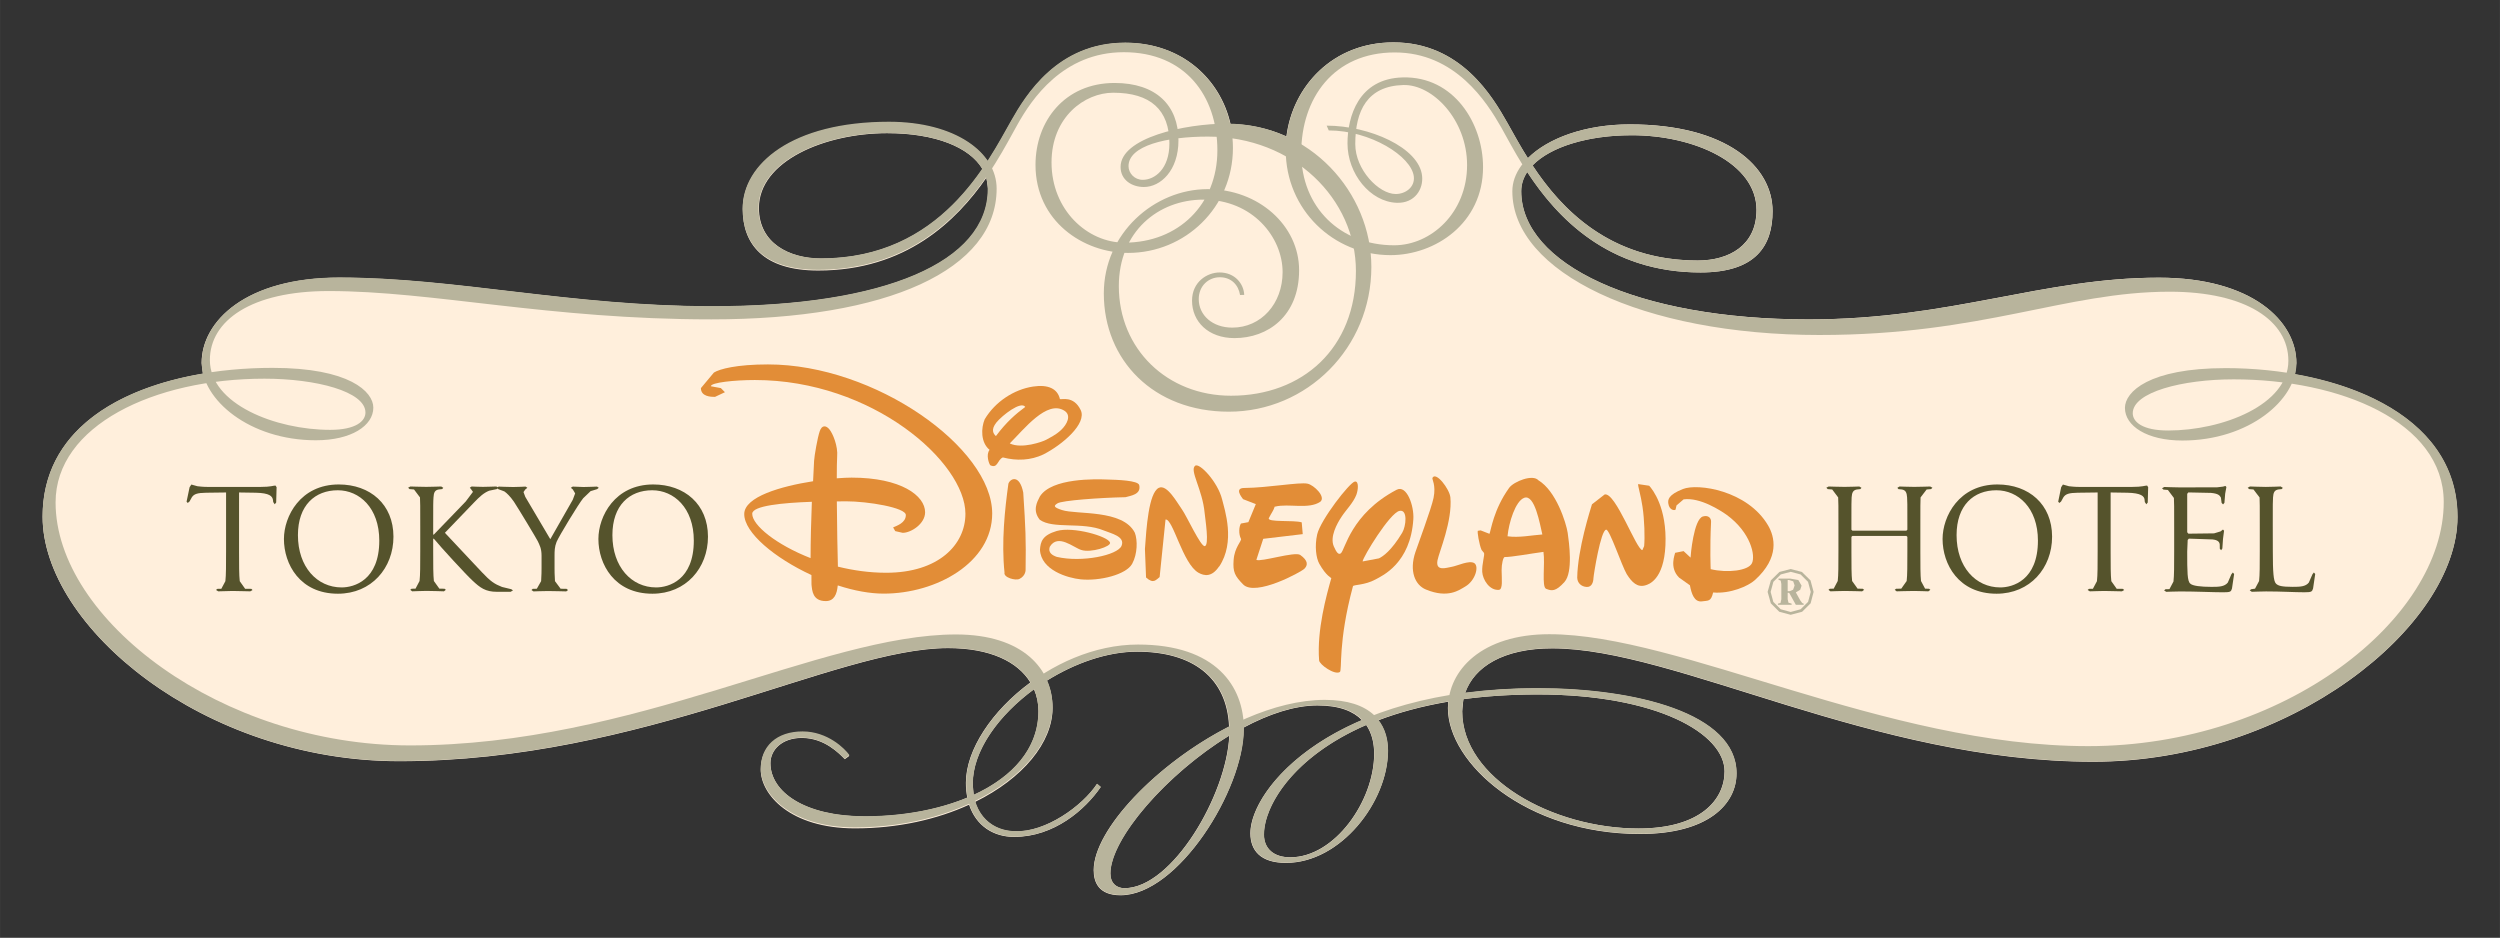 <?xml version="1.0" encoding="UTF-8" standalone="no"?>
<svg xmlns:dc="http://purl.org/dc/elements/1.1/" xmlns:cc="http://creativecommons.org/ns#" xmlns:rdf="http://www.w3.org/1999/02/22-rdf-syntax-ns#" xmlns:svg="http://www.w3.org/2000/svg" xmlns="http://www.w3.org/2000/svg" version="1.1" id="svg21343" width='516.306px' height='193.683px' viewBox="0 0 58.693 22.018">
  <rect x="0" y="0" width="58.693" height="22.018" fill="#333333" stroke="none"/>
  <g id="g21345" fill="#ffefdc">
    <path id="path21347" transform="matrix(1.25 0 0-1.25 36.09 16.304)" d="m0 0c2.254 0 3.518-.738 3.518-1.445 0-.532-.455-1.073-1.616-1.073-1.618 0-3.312.944-3.312 2.2l.023.229c.421.057.881.089 1.387.089m-3.063-1.114c0-.882-.739-1.945-1.577-1.945-.306 0-.494.16-.494.429 0 .527.535 1.456 1.922 2.057.109-.16.149-.351.149-.541m-4.69-2.525c-.149 0-.265.093-.265.277 0 .653 1.059 1.871 2.234 2.59-.049-1.119-1.076-2.867-1.969-2.867m-1.614 3.321c0-.702-.489-1.237-1.218-1.571l-.018.214c0 .619.487 1.285 1.151 1.773.056-.129.085-.268.085-.416m-4.081 8.505c-.594 0-1.17.285-1.17.95 0 .879 1.236 1.404 2.409 1.404.898 0 1.549-.262 1.791-.674-.55-.796-1.453-1.68-3.03-1.68m15.22 2.316c1.173 0 2.346-.524 2.346-1.403 0-.664-.513-.95-1.105-.95-1.648 0-2.559.965-3.102 1.786.338.351 1.043.567 1.861.567m12.46-4.485l.026.206c0 .785-.83 1.604-2.582 1.604-2.183 0-3.907-.784-6.578-.784-3.242 0-5.4 1.043-5.4 2.408 0 .129.04.251.114.362.554-.849 1.516-1.888 3.256-1.888 1.039 0 1.353.501 1.353 1.151 0 .838-.862 1.63-2.683 1.63-.841 0-1.541-.262-1.914-.636-.161.255-.286.491-.388.669-.272.479-.867 1.507-2.137 1.507-1.149 0-1.893-.833-2.01-1.767-.316.143-.671.227-1.049.235-.191.84-.909 1.524-1.973 1.524-1.272 0-1.867-.984-2.139-1.462-.114-.201-.259-.473-.449-.766-.29.425-.943.732-1.853.732-1.82 0-2.748-.792-2.748-1.629 0-.65.379-1.152 1.417-1.152 1.644 0 2.592.926 3.16 1.744l.032-.217c0-1.364-1.927-2.201-5.169-2.201-2.67 0-4.834.54-7.02.54-1.752 0-2.584-.819-2.584-1.604l.024-.2c-1.6-.27-3.01-1.077-3.01-2.687 0-2.059 3.02-4.591 6.699-4.591 4.581 0 8.196 2.124 10.308 2.124.792 0 1.309-.257 1.545-.645-.719-.529-1.211-1.264-1.211-1.884 0-.101.009-.195.027-.28-.553-.231-1.225-.353-1.923-.353-1.138 0-1.775.467-1.775 1 0 .252.219.475.59.475.428 0 .705-.296.807-.399l.085.062c-.083.118-.407.441-.878.441-.49 0-.786-.279-.786-.701 0-.461.547-1.101 1.77-1.101.813 0 1.546.171 2.143.444.132-.399.459-.605.846-.605.752 0 1.336.514 1.625.936l-.07.058c-.274-.416-.968-.913-1.537-.889-.324 0-.634.178-.75.553.897.441 1.454 1.115 1.454 1.763 0 .177-.034.351-.107.514.529.33 1.138.544 1.695.544 1.038 0 1.686-.482 1.727-1.408-1.356-.69-2.543-1.936-2.543-2.696 0-.216.086-.471.504-.471 1.08 0 2.312 1.983 2.312 3.119l-0.0.03c.475.254.957.416 1.387.416.414 0 .676-.111.836-.276-1.467-.626-2.096-1.593-2.096-2.125 0-.322.19-.556.668-.556 1.032 0 1.915 1.154 1.915 2.103 0 .216-.055.415-.18.575.38.145.814.265 1.313.35l-.006-.119c0-1.033 1.462-2.366 3.61-2.366 1.269 0 1.81.554 1.81 1.137 0 1.133-1.912 1.598-3.732 1.598-.492 0-.946-.031-1.365-.086.172.492.722.837 1.638.837 2.321 0 6.02-2.129 10.161-2.129 3.683 0 6.839 2.537 6.839 4.596 0 1.56-1.438 2.397-3.052 2.681" />
    <path id="path21349" transform="matrix(1.25 0 0-1.25 22.766 18.799)" d="m0 0l.018-.003.011-.013.028.054-.019.004-.001.014-.028-.056m-3.852.587c0-.426.527-1.028 1.698-1.028.59 0 1.163.096 1.684.272-.457-.131-.967-.2-1.498-.2-1.269 0-1.848.559-1.848 1.078l.032.173c-.042-.085-.068-.183-.068-.295m9.196-1.194c0-.243.116-.395.344-.454-.151.082-.239.231-.239.427 0 .443.328 1.051 1.021 1.574-.806-.565-1.126-1.201-1.126-1.547m8.904 1.158c0-.32-.163-.672-.567-.9.462.21.646.555.646.866 0 .657-.715 1.088-1.694 1.318 1.055-.287 1.615-.795 1.615-1.284m-3.741 11.341l.009.092c.355.369 1.071.59 1.914.59 1.173 0 2.419-.518 2.419-1.478 0-.632-.452-1.023-1.179-1.023-1.319 0-2.355.595-3.163 1.819m-14.542-.759c0 .925 1.263 1.477 2.483 1.477.901 0 1.594-.265 1.855-.71l-.004-.079c-.796-1.152-1.808-1.711-3.09-1.711-.573 0-1.244.267-1.244 1.023m10.05 1.334l-.037-.055-.066-.003c-.319.144-.663.221-1.02.229l-.07.057c-.203.89-.95 1.467-1.902 1.467-1.262 0-1.831-.999-2.075-1.426l-.081-.145c-.099-.175-.221-.394-.37-.623l-.061-.034-.062.032c-.299.438-.97.7-1.792.7-1.837 0-2.673-.807-2.673-1.556 0-.706.463-1.077 1.342-1.077 1.287 0 2.3.559 3.1 1.711l.071.03.06-.05.035-.239c0-1.424-1.96-2.274-5.243-2.274-1.406 0-2.66.147-3.873.29-1.085.128-2.112.249-3.142.249-1.725 0-2.511-.792-2.511-1.53l.023-.183-.001-.057-.049-.033c-.887-.149-2.952-.703-2.952-2.614 0-.994.725-2.118 1.938-3.01 1.328-.972 2.992-1.51 4.687-1.51 2.718 0 5.104.755 7.02 1.36 1.298.41 2.421.765 3.287.765.768 0 1.341-.241 1.608-.679l.011-.039-.03-.059-.005-.004.046.007.047-.042c.061-.14.092-.29.092-.445 0-.323-.103-.621-.294-.887.264.303.413.634.413.955 0 .171-.034.334-.1.483l-.007.031.035.062c.572.358 1.189.556 1.734.556 1.102 0 1.758-.539 1.8-1.478v-.004l-.04-.064c-1.333-.679-2.503-1.909-2.503-2.632 0-.242.122-.366.359-.388-.12.051-.195.167-.195.322 0 .674 1.06 1.913 2.269 2.652h.076l.036-.063-0-.004c-.026-.605-.361-1.456-.821-2.086.543.67.946 1.598.946 2.214v.03l.038.065c.528.282 1 .425 1.422.425.398 0 .697-.1.89-.299l.02-.05-0-.016-.008-.001.075-.029c.107-.156.162-.351.162-.582 0-.491-.225-1.04-.57-1.443.413.407.682.986.682 1.501 0 .21-.055.389-.165.53l-.015.045.003.02.043.049c.404.154.85.272 1.329.353l.061-.02.024-.056-.006-.115c0-.314.157-.673.442-1.014-.203.283-.323.601-.323.946l.026.245.057.055-.009.005-.018.046.005.024c.197.563.818.886 1.707.886 1.01 0 2.248-.389 3.688-.84 1.93-.604 4.117-1.288 6.474-1.288 3.643 0 6.765 2.486 6.765 4.522 0 1.879-2.092 2.45-2.991 2.608l-.049.033-.011.057.025.189c0 .738-.784 1.53-2.509 1.53-1.029 0-1.956-.175-2.937-.361-1.096-.207-2.232-.422-3.641-.422-3.223 0-5.474 1.02-5.474 2.481 0 .141.043.277.127.403l.062.032.06-.033c.815-1.247 1.861-1.855 3.196-1.855.86 0 1.279.353 1.279 1.078 0 .775-.807 1.555-2.609 1.555-.784 0-1.48-.229-1.863-.612l-.06-.023-.054.035-.307.525-.083.147c-.272.477-.838 1.469-2.073 1.469-1.185 0-1.835-.882-1.937-1.702" />
  </g>
  <g id="g21351" fill="#b8b49c">
    <path id="path21353" transform="matrix(1.25 0 0-1.25 19.833 17.819)" d="m0 0c-.103.103-.379.4-.807.4-.371 0-.59-.224-.59-.475 0-.539.637-1 1.775-1 1.697 0 3.258.718 3.258 1.973 0 .673-.573 1.188-1.696 1.188-2.112 0-5.727-2.124-10.308-2.124-3.684 0-6.699 2.532-6.699 4.592 0 2.042 2.272 2.792 4.32 2.792 1.444 0 1.892-.448 1.892-.747 0-.34-.415-.613-1.078-.613-1.252 0-2.145.765-2.145 1.455 0 .785.832 1.603 2.584 1.603 2.181 0 4.345-.539 7.01-.539 3.242 0 5.168.836 5.168 2.201 0 .624-.747 1.051-1.895 1.051-1.173 0-2.409-.525-2.409-1.404 0-.664.576-.95 1.17-.95 2.263 0 3.138 1.823 3.576 2.59.272.479.867 1.462 2.139 1.462 1.251 0 2.025-.947 2.025-1.979 0-1.117-.898-1.971-1.969-1.971-.843 0-1.739.598-1.739 1.654 0 .819.547 1.538 1.485 1.538.777 0 1.2-.418 1.2-1.079 0-.567-.337-.875-.649-.875-.225 0-.438.131-.438.377 0 .545 1.197.813 1.996.813 1.565 0 2.714-1.295 2.714-2.69 0-1.521-1.208-2.72-2.677-2.72-1.412 0-2.348.966-2.348 2.221 0 1.131.95 1.959 1.949 1.959.953 0 1.719-.679 1.719-1.523 0-.861-.588-1.275-1.213-1.275-.493 0-.798.31-.798.703 0 .356.286.53.518.53.287 0 .455-.214.462-.422l-.078-.001c-.03.186-.162.333-.38.333-.21 0-.396-.159-.396-.411 0-.302.258-.535.63-.535.543 0 .945.451.945 1.042 0 .657-.565 1.362-1.489 1.362-.844 0-1.587-.598-1.587-1.625 0-1.184.911-2.058 2.106-2.058 1.343 0 2.347.889 2.347 2.343 0 1.346-1.167 2.524-2.781 2.524-.779 0-1.49-.17-1.49-.555 0-.133.113-.257.267-.257.225 0 .501.204.501.684 0 .63-.355.952-1.056.952-.534 0-1.158-.454-1.158-1.309 0-.896.675-1.507 1.369-1.507 1.015 0 1.746.719 1.746 1.733 0 1.027-.607 1.844-1.757 1.844-1.143 0-1.734-.886-2-1.363-.406-.713-1.321-2.724-3.743-2.724-1.038 0-1.417.501-1.417 1.151 0 .838.928 1.63 2.748 1.63 1.255 0 2.023-.582 2.023-1.256 0-1.519-2.032-2.456-5.359-2.456-3.068 0-5.225.532-7.189.532-1.45 0-2.229-.554-2.229-1.296 0-.828 1.237-1.311 2.259-1.311.485 0 .663.165.663.325 0 .396-.928.636-1.896.636-2.08 0-3.924-.885-3.924-2.324 0-2.196 3.117-4.563 6.655-4.564 4.227-0 7.722 2.084 10.257 2.084 1.265 0 1.813-.658 1.813-1.364 0-1.093-1.589-2.26-3.711-2.26-1.223 0-1.77.64-1.77 1.102 0 .421.296.701.786.701.471 0 .795-.324.878-.442" />
    <path id="path21355" transform="matrix(1.25 0 0-1.25 42.718 7.865)" d="m0 0c-3.327 0-5.77 1.18-5.77 2.7 0 .672.949 1.255 2.204 1.255 1.82 0 2.682-.792 2.682-1.63 0-.649-.313-1.15-1.352-1.15-2.421 0-3.336 2.01-3.742 2.723-.272.477-.862 1.409-2 1.409-1.151 0-1.757-.863-1.757-1.889 0-1.014.731-1.733 1.745-1.733.694 0 1.37.611 1.37 1.507 0 .855-.651 1.52-1.199 1.503-.674-.019-.901-.48-.901-1.11 0-.48.442-.937.76-.937.184 0 .361.128.34.326-.041.383-.818.868-1.598.868l-.039.09c.799 0 1.737-.411 1.792-.944.027-.244-.134-.517-.476-.505-.5.018-.925.548-.925 1.115 0 .5.204 1.22 1.039 1.24.959.024 1.507-.864 1.507-1.685 0-1.054-.896-1.653-1.739-1.653-1.071 0-1.967.855-1.967 1.972 0 1.032.771 2.024 2.025 2.024 1.271 0 1.865-1.029 2.137-1.507.439-.769 1.312-2.59 3.577-2.59.593 0 1.105.285 1.105.95 0 .879-1.172 1.403-2.345 1.403-1.149 0-2.074-.426-2.074-1.052 0-1.364 2.158-2.408 5.399-2.408 2.671 0 4.395.784 6.578.784 1.752 0 2.582-.818 2.582-1.603 0-.69-.892-1.455-2.144-1.455-.664 0-1.078.273-1.078.613 0 .299.447.747 1.892.747 2.047 0 4.356-.816 4.356-2.792 0-2.06-3.156-4.597-6.838-4.597-4.141 0-7.84 2.129-10.162 2.129-1.12 0-1.694-.515-1.694-1.188 0-1.255 1.694-2.199 3.313-2.199 1.16 0 1.615.54 1.615 1.072 0 .708-1.264 1.446-3.518 1.446-3.829 0-5.133-1.807-5.133-2.631 0-.269.187-.429.494-.429.838 0 1.576 1.063 1.576 1.946 0 .445-.212.912-1.064.912-1.587 0-3.89-2.197-3.89-3.161 0-.183.115-.276.264-.276.915 0 1.972 1.835 1.972 2.947 0 .985-.658 1.499-1.731 1.499-1.392 0-3.09-1.325-3.09-2.482 0-.61.388-.892.798-.892.568-.023 1.262.474 1.537.89l.069-.058c-.289-.423-.873-.937-1.625-.937-.501 0-.906.347-.906 1.012 0 1.114 1.586 2.597 3.229 2.597 1.466 0 1.988-.787 1.988-1.586 0-1.135-1.233-3.118-2.313-3.118-.418 0-.504.254-.504.47 0 1.093 2.455 3.195 4.337 3.195.865 0 1.189-.429 1.189-.954 0-.95-.883-2.104-1.915-2.104-.479 0-.668.235-.668.557 0 .831 1.531 2.722 5.397 2.722 1.82 0 3.732-.466 3.732-1.598 0-.583-.541-1.138-1.81-1.138-2.148 0-3.609 1.334-3.609 2.366 0 .707.634 1.382 1.9 1.382 2.46 0 6.307-2.102 10.124-2.102 3.683 0 6.676 2.389 6.676 4.584 0 1.516-1.966 2.305-3.945 2.305-.967 0-1.896-.241-1.896-.637 0-.159.178-.324.665-.324 1.02 0 2.258.482 2.258 1.31 0 .742-.78 1.297-2.229 1.297-1.964 0-3.504-.813-6.572-.813" />
  </g>
  <g id="g21357" fill="#55532c">
    <path id="path21359" transform="matrix(1.25 0 0-1.25 49.552 12.947)" d="m0 0c0-.25 0-.449.013-.558l.101-.143.118-.001.022-.023-.042-.024c-.09 0-.223.007-.333.007-.091 0-.223-.007-.27-.007l-.041.026.025.021.074.001.076.143c.013.109.013.308.013.558v1.108l-.375-.005c-.162-.003-.224-.022-.267-.084l-.045-.081-.032-.027-.022.024.056.272.033.05.113-.032c.051-.005.103-.013.208-.013h.972c.206 0 .244.026.288.026l.02-.031-.008-.288-.027-.033-.028.043-.003.03c-.001.082-.071.138-.322.144l-.317.005" />
    <path id="path21361" transform="matrix(1.25 0 0-1.25 46.894 11.374)" d="m0 0c.589 0 1.027-.372 1.027-.981 0-.588-.413-1.071-1.043-1.071-.716 0-1.014.557-1.014 1.028 0 .424.308 1.024 1.03 1.024m.054-1.934c.23 0 .707.132.707.879 0 .616-.374.946-.78.946-.427 0-.748-.282-.748-.843 0-.598.359-.982.821-.982" />
    <path id="path21363" transform="matrix(1.25 0 0-1.25 43.489 12.583)" d="m0 0l-.018-.017v-.274c0-.25 0-.445.013-.555l.103-.144.096-.001.027-.021-.038-.028c-.048 0-.179.007-.329.007-.104 0-.228-.007-.266-.007l-.037.028.025.021.073.001.076.144c.013.11.013.305.013.555v.462c0 .408 0 .469-.005.553l-.112.149-.085.007-.025.026.042.023c.042 0 .175-.007.3-.007.126 0 .238.007.278.007l.04-.025-.022-.024-.065-.007c-.071-.013-.092-.058-.098-.149-.004-.084-.004-.095-.004-.503v-.103l.018-.018h1.015l.018.018v.103c0 .408 0 .419-.005.503-.006.091-.027.136-.097.149l-.066.007-.02.024.039.025c.04 0 .153-.007.278-.007.125 0 .259.007.3.007l.042-.023-.026-.026-.083-.007-.114-.149c-.004-.084-.004-.145-.004-.553v-.462c0-.25 0-.445.012-.555l.077-.144.074-.001.025-.021-.038-.028c-.038 0-.162.007-.267.007-.148 0-.28-.007-.328-.007l-.036.028.025.021.097.001.102.144c.013.11.013.305.013.555v.274l-.018.017" />
    <path id="path21365" transform="matrix(1.25 0 0-1.25 53.36 12.949)" d="m0 0c0-.385.012-.556.059-.602.041-.042.108-.061.313-.061.139 0 .242.003.304.08l.069.157.026.033.025-.029-.04-.271c-.019-.06-.026-.072-.164-.072-.19 0-.429.016-.719.016-.105 0-.229-.007-.268-.007l-.039.027.027.021.073.011.076.143c.013.11.013.305.013.556v.461c0 .409 0 .47-.004.553l-.114.15-.083.007-.026.025.042.024c.041 0 .175-.008.299-.008.126 0 .239.008.279.008l.04-.026-.021-.023-.065-.007c-.072-.014-.092-.058-.098-.15-.005-.083-.005-.095-.005-.503" />
    <path id="path21367" transform="matrix(1.25 0 0-1.25 51.35 12.947)" d="m0 0c0-.385.001-.558.058-.604.041-.042.195-.061.399-.061.14 0 .242.003.305.08l.068.157.027.033.024-.029-.04-.271c-.018-.06-.026-.072-.164-.072-.189 0-.514.016-.805.016-.105 0-.228-.007-.267-.007l-.039.027.027.022.073.001.076.143c.013.11.013.306.013.556v.461c0 .409 0 .47-.005.553l-.113.15-.084.007-.026.025.042.024c.042 0 .175-.008.299-.008l.696.002.109.013.045.013.018-.021-.023-.125-.014-.172-.026-.029-.027.029-.013.099c-.025.044-.052.075-.186.088l-.425.009-.022-.026v-.722l.022-.027.483.006.122.037.045.035.02-.023-.02-.156-.012-.177-.023-.033-.025.029-.001.08c-.005.045-.034.084-.137.094l-.443.015-.022-.025" />
    <path id="path21369" transform="matrix(1.25 0 0-1.25 5.612 12.947)" d="m0 0c0-.25 0-.449.013-.558l.101-.143.118-.001.021-.023-.042-.024c-.088 0-.223.007-.334.007l-.268-.007-.042.026.025.021.075.001.076.143c.013.109.013.308.013.558v1.108l-.375-.005c-.162-.003-.225-.022-.267-.084l-.045-.081-.033-.027-.022.024.057.272.033.05.114-.032c.051-.005.101-.013.205-.013h.974c.207 0 .244.026.287.026l.021-.031-.008-.288-.028-.033-.028.043-.003.03c-.008.082-.07.138-.321.144l-.317.005" />
    <path id="path21371" transform="matrix(1.25 0 0-1.25 7.953 11.374)" d="m0 0c.588 0 1.027-.372 1.027-.981 0-.588-.413-1.071-1.043-1.071-.716 0-1.014.557-1.014 1.028 0 .424.308 1.024 1.03 1.024m.054-1.934c.23 0 .707.132.707.879 0 .616-.374.946-.779.946-.428 0-.749-.282-.749-.843 0-.598.36-.982.821-.982" />
    <path id="path21373" transform="matrix(1.25 0 0-1.25 15.336 11.374)" d="m0 0c.589 0 1.028-.372 1.028-.981 0-.588-.413-1.071-1.044-1.071-.716 0-1.014.557-1.014 1.028 0 .424.308 1.024 1.03 1.024m.054-1.934c.231 0 .708.132.708.879 0 .616-.375.946-.781.946-.427 0-.748-.282-.748-.843 0-.598.36-.982.821-.982" />
    <path id="path21375" transform="matrix(1.25 0 0-1.25 12.714 13.05)" d="m0 0c0 .142-.037.199-.071.275-.019.041-.358.605-.449.743-.066.095-.131.16-.178.192l-.113.042-.026.025.03.024c.048 0 .135-.008.275-.008.123 0 .198.008.232.008l.033-.022-.039-.033-.033-.048.033-.089.47-.796c0 0 .366.644.422.74l.045.12-.043.073-.038.032.035.023.203-.008c.119 0 .204.008.254.008l.033-.023-.033-.026-.12-.036-.14-.134c-.086-.104-.452-.707-.5-.82-.038-.095-.038-.176-.038-.262v-.224c0-.042 0-.141.008-.251l.106-.143.11-.001.029-.023-.033-.026c-.041 0-.207.007-.342.007-.132 0-.236-.007-.274-.007l-.038.026.025.023.076.001.081.143c.008.11.008.209.008.251" />
    <path id="path21377" transform="matrix(1.25 0 0-1.25 9.866 12.369)" d="m0 0c0 .408 0 .469-.005.553l-.112.149-.084.007-.027.026.042.023c.042 0 .176-.007.299-.007.126 0 .239.007.281.007l.039-.025-.022-.024-.065-.007c-.071-.013-.092-.057-.097-.149-.006-.084-.006-.134-.006-.542v-.157h.011c.045.05.506.52.6.622l.136.181-.036.051-.023.027.034.023c.034 0 .101-.007.213-.007.093 0 .21.007.25.007l.04-.022-.03-.027-.143-.03c-.103-.041-.18-.112-.29-.227l-.542-.564c0 0 .582-.62.694-.739.164-.175.239-.223.379-.278l.173-.042.033-.022-.044-.027h-.257c-.216 0-.315.075-.462.213-.115.105-.597.629-.723.784h-.013v-.238c0-.251 0-.446.013-.556l.103-.144.097-.001.025-.021-.036-.028c-.049 0-.179.008-.329.008-.103 0-.227-.008-.267-.008l-.037.028.025.021.074.001.076.144c.013.11.013.305.013.556" />
  </g>
  <g id="g21379" fill="#e28d37">
    <path id="path21381" transform="matrix(1.25 0 0-1.25 24.07 9.554)" d="m0 0c-.077.12-.433-.158-.542-.292-.109-.137-.056-.213-.009-.255.196.263.374.417.551.547m.674-.432c.108.101.2.274.061.361-.327.209-.757-.347-1.026-.614.222-.11.623.034.681.067.056.033.177.085.284.186m-.023.58c.026-.017.255.072.39-.206.122-.252-.337-.649-.703-.835-.234-.11-.495-.124-.759-.055-.107-.048-.093-.214-.236-.147-.024.027-.086.198-.013.289-.17.139-.161.41-.092.574.196.33.551.561.908.615.283.043.46-.039.505-.235" />
    <path id="path21383" transform="matrix(1.25 0 0-1.25 39.1 12.804)" d="m0 0c-.03-.65-.317-.734-.378-.751-.149-.043-.252.056-.349.211-.094.158-.319.836-.385.835-.102-0-.237-.846-.24-.911-.002-.067-.028-.172-.129-.165-.101.007-.172.074-.176.174.009.541.246 1.274.277 1.378l.238.185c.204.051.597-1.043.709-1.045l.033.075c.015.158.007.49-.031.74-.032.219-.088.388-.082.425l.208-.031c.061-.067.337-.409.305-1.12" />
    <path id="path21385" transform="matrix(1.25 0 0-1.25 36.21 12.548)" d="m0 0c-.046.193-.141.758-.339.689-.167-.059-.292-.471-.315-.723.214-.031.455.02.654.034m.416-.892c-.167-.186-.242-.17-.346-.128-.085.035-.016.469-.049.693-.248-.033-.596-.098-.728-.097-.029 0-.059-.135-.058-.248.002-.168.026-.36-.05-.368-.177-.016-.305.191-.314.337-.009.147.054.33.032.358l-.044.054c-.045.101-.087.354-.069.36l.051.008.166-.065c.029.065.074.451.369.863.087.12.446.263.551.142.331-.199.52-.797.549-.985.026-.182.104-.74-.06-.924" />
    <path id="path21387" transform="matrix(1.25 0 0-1.25 34.401 13.77)" d="m0 0c-.114-.066-.322-.229-.738-.057-.208.084-.318.35-.199.703.052.155.298.812.341 1.019.05.246-.036.352-.02.377.066.123.321-.213.336-.367.041-.445-.212-1.027-.242-1.182-.041-.217.168-.14.268-.123.103.017.326.128.422.07.096-.06.02-.331-.168-.44" />
    <path id="path21389" transform="matrix(1.25 0 0-1.25 32.919 12.509)" d="m0 0c.074.123.108.444-.049.412-.183-.036-.691-.873-.694-.95l.307.058c.076.036.234.144.436.48m-.502-.877c-.202-.11-.414-.096-.422-.126-.286-1.059-.199-1.583-.247-1.612-.098-.061-.383.14-.389.219-.044.568.138 1.223.229 1.543.003.008-.094.038-.225.271-.061.107-.09.332-.04.553.063.271.61.977.708.992.076.012.064-.153.027-.251-.059-.151-.19-.277-.278-.411-.088-.133-.222-.379-.145-.556.052-.118.089-.162.132-.13.08.062.184.738 1.047 1.193.191.101.331-.304.315-.551-.053-.832-.584-1.064-.712-1.134" />
    <path id="path21391" transform="matrix(1.25 0 0-1.25 29.927 11.894)" d="m0 0c-.025-.08-.065-.124-.11-.215-.041-.085.47-.034.617-.081l.019-.221-.742-.088-.129-.395c.079-.046.725.162.824.092.151-.107.145-.192.078-.259-.063-.063-.92-.529-1.15-.295-.157.161-.196.233-.179.461.017.241.157.358.138.396-.048.093-.037.23-.001.287l.14.026.14.339-.24.093c-.036.048-.161.209.022.21.449.004 1.035.113 1.188.081.121-.024.352-.248.241-.34-.217-.148-.595-.028-.847-.091" />
    <path id="path21393" transform="matrix(1.25 0 0-1.25 28.621 13.298)" d="m0 0c-.137-.205-.278-.18-.387-.119-.298.169-.478 1.019-.619 1l-.111-1.081c-.068-.049-.112-.137-.255-.008l-.021.535c.027.389.07 1.052.259 1.148.155.078.348-.282.437-.405.089-.124.351-.701.428-.689.088.014.009.506-.002.618-.04.448-.291.809-.178.892.082.06.423-.303.505-.63.048-.196.257-.801-.056-1.266" />
    <path id="path21395" transform="matrix(1.25 0 0-1.25 26.423 11.673)" d="m0 0c-.475-.009-1.196-.061-1.278-.116-.072-.046-.078-.072.085-.125.274-.091 1.143.018 1.369-.427.053-.139.05-.399-.05-.582-.113-.207-.614-.328-.966-.293-.246.025-.747.172-.766.556.011.154.045.272.316.353.308.088.962-.1 1-.218.024-.075-.357-.196-.537-.14-.149.044-.442.316-.595.06-.037-.111.051-.161.132-.189.473-.11 1.141.031 1.216.207.074.178-.197.233-.335.29-.403.167-.952.02-1.201.201-.14.175-.051.333.002.436.221.353 1.055.327 1.266.319.189-.005.577-.017.6-.104.042-.177-.158-.199-.258-.228" />
    <path id="path21397" transform="matrix(1.25 0 0-1.25 23.933 13.592)" d="m0 0c-.073-.036-.303.026-.28.121-.06.566.006 1.189.073 1.668.034.098.21.182.279-.168.044-.681.053-.87.044-1.451 0 0 .004-.111-.116-.17" />
    <path id="path21399" transform="matrix(1.25 0 0-1.25 40.22 13.91)" d="m0 0c.322-.028.66.12.783.232.472.426.373.815.249 1.027-.386.659-1.322.796-1.6.684-.281-.111-.285-.205-.273-.277.017-.112.107-.133.135-.11l.018.079.133.114c.315.042.703-.216.811-.292.452-.331.542-.767.473-.907-.067-.141-.458-.188-.775-.112 0 0-.018.377.007.889.003.071-.051.13-.152.101-.176-.049-.233-.741-.233-.773l-.131.122-.159-.032c-.001-.026-.116-.276.074-.465l.204-.145c.028-.152.08-.322.227-.302.119.019.166-.011.209.167" />
    <path id="path21401" transform="matrix(1.25 0 0-1.25 19.679 13.747)" d="m0 0c.294-.096.591-.152.854-.152.995 0 2.038.586 2.038 1.505 0 1.23-2.197 2.8-4.211 2.8-.586 0-.909-.085-1.016-.153l-.244-.292c0-.158.183-.165.264-.165l.187.088-.076.077-.188.035c0 .07.446.117.827.117 2.209 0 3.954-1.546 3.954-2.512 0-.58-.504-1.108-1.489-1.108-.312 0-.619.044-.906.115-.007.245-.017.764-.02 1.225l.171.002c.41 0 1.125-.118 1.125-.258 0-.147-.17-.201-.239-.232l.04-.07.14-.032c.158 0 .421.17.421.386 0 .311-.45.651-1.382.651-.072 0-.168-.005-.277-.013 0 .191.003.34.007.405.019.199-.082.439-.146.515-.063.077-.141.083-.181-.035-.041-.117-.1-.457-.106-.556-.002-.027-.009-.174-.019-.384-.6-.094-1.293-.291-1.293-.617 0-.352.574-.826 1.262-1.145l.001-.175c.012-.122.022-.314.269-.314.157 0 .209.131.224.292m-.51.515c-.646.253-1.096.618-1.096.833 0 .152.576.206 1.12.225-.013-.34-.024-.733-.024-1.058" />
  </g>
  <path id="path21403" transform="matrix(1.25 0 0-1.25 42.04 13.359)" fill="#b8b49c" d="m0 0l.211-.055.162-.159.058-.216-.056-.214-.16-.159-.215-.057-.214.057-.159.159-.06.214.061.216.161.159.211.055m0-.053l-.186-.049-.139-.139-.051-.189.05-.187.139-.139.187-.051.187.051.14.139.05.187-.051.189-.14.139-.186.049m-.229-.127h.219l.154-.027.061-.106-.026-.077-.082-.049.083-.15.037-.05.027-.011v-.022h-.147l-.125.225h-.028v-.12l.015-.066.059-.017v-.022h-.257v.022l.048.012.016.071v.286l-.012.063-.042.017v.021m.173-.237l.035-0.0.067.028.028.08-.026.078-.08.025h-.024v-.21" />
</svg>
